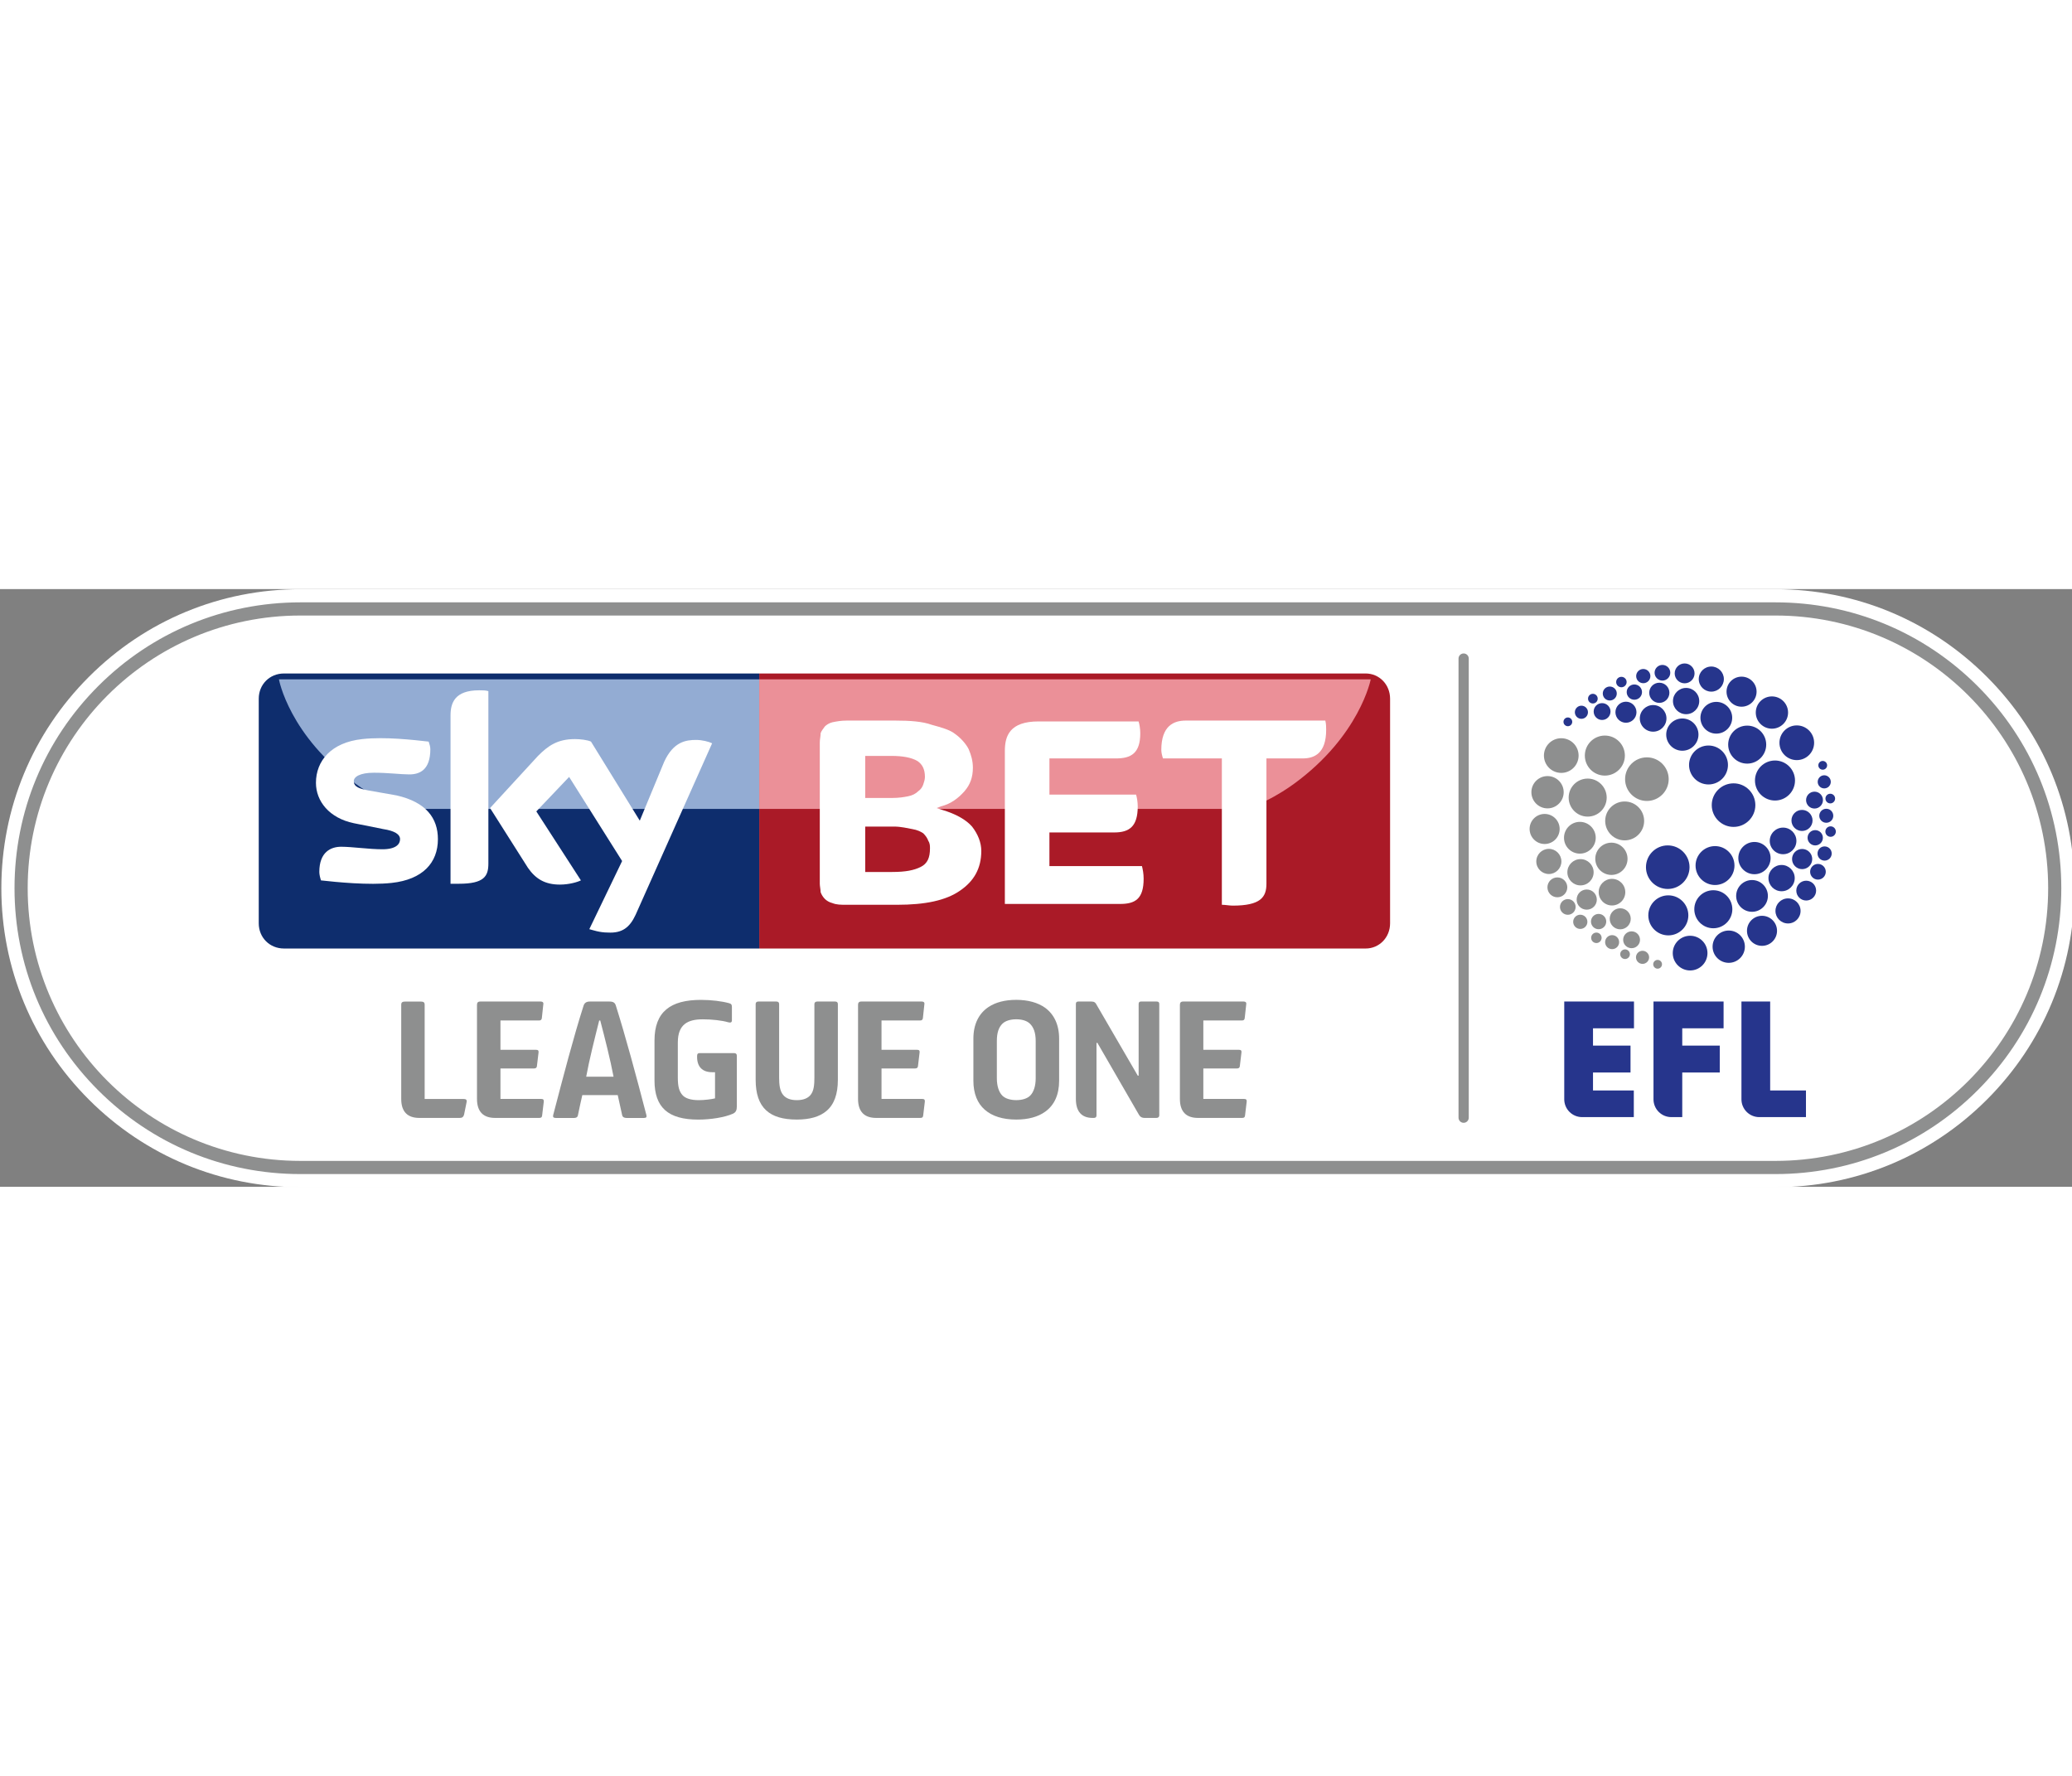 <svg
   xmlns:dc="http://purl.org/dc/elements/1.1/"
   xmlns:cc="http://creativecommons.org/ns#"
   xmlns:rdf="http://www.w3.org/1999/02/22-rdf-syntax-ns#"
   xmlns:svg="http://www.w3.org/2000/svg"
   xmlns="http://www.w3.org/2000/svg"
   xmlns:sodipodi="http://sodipodi.sourceforge.net/DTD/sodipodi-0.dtd"
   xmlns:inkscape="http://www.inkscape.org/namespaces/inkscape"
   width="70"
   height="60"
   viewBox="0 0 500 144.24"
   id="svg18413"
   version="1.1"
   inkscape:version="0.91 r13725"
   sodipodi:docname="EFL League One.svg">
  <rect x="0" y="0" width="500" height="144.24" fill="#808080" stroke="none"/>
  <defs
     id="defs18415" />
  <sodipodi:namedview
     id="base"
     pagecolor="#ffffff"
     bordercolor="#666666"
     borderopacity="1.0"
     inkscape:pageopacity="0.0"
     inkscape:pageshadow="2"
     inkscape:zoom="2.2599999"
     inkscape:cx="250.00001"
     inkscape:cy="72.120094"
     inkscape:document-units="px"
     inkscape:current-layer="layer1"
     showgrid="false"
     fit-margin-top="0"
     fit-margin-left="0"
     fit-margin-right="0"
     fit-margin-bottom="0"
     inkscape:window-width="1600"
     inkscape:window-height="838"
     inkscape:window-x="-8"
     inkscape:window-y="-8"
     inkscape:window-maximized="1" />
  <g
     inkscape:label="Calque 1"
     inkscape:groupmode="layer"
     id="layer1"
     transform="translate(250.159,-305.07)">
    <g
       transform="matrix(0.675,0,0,0.675,-852.091,261.69)"
       style="clip-rule:evenodd;fill-rule:evenodd;image-rendering:optimizeQuality;shape-rendering:geometricPrecision;text-rendering:geometricPrecision"
       id="g14701">
      <path
         d="m 999.137,278.107 c -28.551,0 -55.398,-11.12 -75.584,-31.306 -20.198,-20.198 -31.318,-47.046 -31.318,-75.597 0,-28.551 11.12,-55.398 31.318,-75.584 20.186,-20.198 47.034,-31.318 75.584,-31.318 l 527.337,0 c 28.551,0 55.398,11.12 75.584,31.318 20.198,20.186 31.318,47.034 31.318,75.584 0,28.551 -11.12,55.398 -31.318,75.597 -20.186,20.186 -47.033,31.306 -75.584,31.306 l -527.337,0"
         style="fill:#ffffff;fill-opacity:1;fill-rule:nonzero;stroke:none"
         id="path1768-8"
         inkscape:connector-curvature="0" />
      <path
         d="m 1526.472,268.699 -527.337,0 c -53.846,0 -97.486,-43.653 -97.486,-97.498 0,-53.846 43.64,-97.486 97.486,-97.486 l 527.337,0 c 53.846,0 97.498,43.64 97.498,97.486 0,53.846 -43.653,97.498 -97.498,97.498 m 72.266,-169.764 c -19.309,-19.297 -44.967,-29.928 -72.266,-29.928 l -527.337,0 c -27.298,0 -52.957,10.631 -72.266,29.928 -19.297,19.309 -29.928,44.967 -29.928,72.266 0,27.299 10.631,52.969 29.928,72.266 19.309,19.309 44.967,29.941 72.266,29.941 l 527.337,0 c 27.299,0 52.957,-10.631 72.266,-29.941 19.309,-19.297 29.928,-44.967 29.928,-72.266 0,-27.299 -10.619,-52.957 -29.928,-72.266"
         style="fill:#8e8f8f;fill-opacity:1;fill-rule:nonzero;stroke:none"
         id="path1772"
         inkscape:connector-curvature="0" />
      <path
         d="m 1415.004,87.279 c -1.014,0 -1.828,0.814 -1.828,1.828 l 0,164.142 c 0,1.014 0.814,1.828 1.828,1.828 1.014,0 1.828,-0.814 1.828,-1.828 l 0,-164.142 c 0,-1.014 -0.814,-1.828 -1.828,-1.828"
         style="fill:#8e8f8f;fill-opacity:1;fill-rule:nonzero;stroke:none"
         id="path1776"
         inkscape:connector-curvature="0" />
      <g
         id="g14321"
         transform="matrix(12.522,0,0,-12.522,549.925,426.175)">
        <path
           inkscape:connector-curvature="0"
           id="path1780"
           style="fill:#8e8f8f;fill-opacity:1;fill-rule:nonzero;stroke:none"
           d="m 40.617,14.242 -0.068,-0.337 c -0.021,-0.081 -0.06,-0.102 -0.128,-0.102 l -1.152,0 c -0.329,0 -0.516,0.17 -0.516,0.541 l 0,2.688 c 0,0.077 0.034,0.094 0.132,0.094 l 0.405,0 c 0.098,0 0.132,-0.017 0.132,-0.094 l 0,-2.688 1.11,0 c 0.068,0 0.106,-0.021 0.085,-0.102" />
        <path
           inkscape:connector-curvature="0"
           id="path1784"
           style="fill:#8e8f8f;fill-opacity:1;fill-rule:nonzero;stroke:none"
           d="m 42.823,14.268 -0.047,-0.393 c -0.004,-0.051 -0.025,-0.072 -0.081,-0.072 l -1.263,0 c -0.328,0 -0.516,0.171 -0.516,0.542 l 0,2.688 c 0,0.059 0.025,0.093 0.094,0.093 l 1.728,0 c 0.051,0 0.081,-0.025 0.072,-0.076 l -0.042,-0.393 c -0.005,-0.051 -0.03,-0.072 -0.082,-0.072 l -1.1,0 0,-0.837 1.015,0 c 0.06,0 0.077,-0.025 0.073,-0.072 l -0.047,-0.393 c -0.005,-0.047 -0.03,-0.068 -0.086,-0.068 l -0.955,0 0,-0.87 1.165,0 c 0.055,0 0.076,-0.022 0.072,-0.077" />
        <path
           inkscape:connector-curvature="0"
           id="path1788"
           style="fill:#8e8f8f;fill-opacity:1;fill-rule:nonzero;stroke:none"
           d="m 44.815,14.98 c -0.094,0.495 -0.247,1.097 -0.38,1.604 l -0.03,0 c -0.127,-0.507 -0.281,-1.109 -0.371,-1.604 l 0.781,0 z m -1.724,-1.097 c 0.295,1.131 0.585,2.24 0.866,3.119 0.026,0.086 0.082,0.124 0.184,0.124 l 0.554,0 c 0.12,0 0.163,-0.038 0.188,-0.124 0.277,-0.879 0.576,-1.988 0.871,-3.123 0.012,-0.055 -0.009,-0.077 -0.073,-0.077 l -0.499,0 c -0.068,0 -0.111,0.03 -0.12,0.073 l -0.128,0.58 -1.011,0 c -0.047,-0.196 -0.085,-0.388 -0.128,-0.589 -0.008,-0.038 -0.047,-0.064 -0.102,-0.064 l -0.529,0 c -0.068,0 -0.085,0.03 -0.073,0.081" />
        <path
           inkscape:connector-curvature="0"
           id="path1792"
           style="fill:#8e8f8f;fill-opacity:1;fill-rule:nonzero;stroke:none"
           d="m 47.631,15.108 c -0.286,0 -0.431,0.162 -0.431,0.435 l 0,0.03 c 0,0.055 0.021,0.081 0.072,0.081 l 0.982,0 c 0.055,0 0.081,-0.026 0.081,-0.077 l 0,-1.442 c 0,-0.115 -0.03,-0.175 -0.115,-0.213 -0.23,-0.102 -0.627,-0.167 -0.986,-0.167 -0.861,0 -1.25,0.346 -1.25,1.118 l 0,1.14 c 0,0.823 0.457,1.16 1.327,1.16 0.299,0 0.597,-0.038 0.802,-0.094 0.064,-0.017 0.081,-0.043 0.081,-0.115 l 0,-0.376 c 0,-0.059 -0.038,-0.072 -0.102,-0.055 -0.188,0.055 -0.47,0.085 -0.73,0.085 -0.418,0 -0.712,-0.136 -0.712,-0.661 l 0,-1.003 c 0,-0.256 0.038,-0.392 0.132,-0.499 0.077,-0.089 0.23,-0.145 0.465,-0.145 0.166,0 0.367,0.026 0.465,0.051 l 0,0.747 -0.081,0 z" />
        <path
           inkscape:connector-curvature="0"
           id="path1796"
           style="fill:#8e8f8f;fill-opacity:1;fill-rule:nonzero;stroke:none"
           d="m 49.171,14.02 c -0.201,0.184 -0.299,0.474 -0.299,0.87 l 0,2.163 c 0,0.043 0.022,0.073 0.077,0.073 l 0.516,0 c 0.052,0 0.077,-0.026 0.077,-0.073 l 0,-2.103 c 0,-0.205 0.022,-0.375 0.111,-0.486 0.077,-0.099 0.209,-0.154 0.393,-0.154 0.188,0 0.32,0.055 0.397,0.154 0.089,0.111 0.106,0.281 0.106,0.486 l 0,2.103 c 0,0.047 0.03,0.073 0.081,0.073 l 0.512,0 c 0.056,0 0.077,-0.03 0.077,-0.073 l 0,-2.163 c 0,-0.409 -0.107,-0.704 -0.324,-0.887 -0.196,-0.167 -0.478,-0.247 -0.849,-0.247 -0.393,0 -0.683,0.085 -0.875,0.264" />
        <path
           inkscape:connector-curvature="0"
           id="path1800"
           style="fill:#8e8f8f;fill-opacity:1;fill-rule:nonzero;stroke:none"
           d="m 53.702,14.268 -0.047,-0.393 c -0.004,-0.051 -0.025,-0.072 -0.081,-0.072 l -1.263,0 c -0.328,0 -0.516,0.171 -0.516,0.542 l 0,2.688 c 0,0.059 0.025,0.093 0.094,0.093 l 1.727,0 c 0.052,0 0.082,-0.025 0.073,-0.076 l -0.042,-0.393 c -0.005,-0.051 -0.031,-0.072 -0.082,-0.072 l -1.1,0 0,-0.837 1.015,0 c 0.06,0 0.077,-0.025 0.073,-0.072 l -0.047,-0.393 c -0.005,-0.047 -0.03,-0.068 -0.086,-0.068 l -0.955,0 0,-0.87 1.165,0 c 0.055,0 0.076,-0.022 0.072,-0.077" />
        <path
           inkscape:connector-curvature="0"
           id="path1804"
           style="fill:#8e8f8f;fill-opacity:1;fill-rule:nonzero;stroke:none"
           d="m 56.709,14.439 c 0.103,0.102 0.158,0.282 0.158,0.495 l 0,1.062 c 0,0.244 -0.06,0.393 -0.162,0.495 -0.085,0.085 -0.226,0.128 -0.393,0.128 -0.166,0 -0.311,-0.043 -0.397,-0.128 -0.102,-0.102 -0.157,-0.251 -0.157,-0.495 l 0,-1.062 c 0,-0.213 0.055,-0.393 0.157,-0.495 0.086,-0.085 0.231,-0.128 0.397,-0.128 0.167,0 0.311,0.043 0.397,0.128 m -1.297,-0.401 c -0.209,0.183 -0.324,0.461 -0.324,0.828 l 0,1.199 c 0,0.418 0.158,0.721 0.431,0.904 0.204,0.136 0.473,0.205 0.793,0.205 0.333,0 0.615,-0.077 0.824,-0.226 0.251,-0.184 0.4,-0.478 0.4,-0.883 l 0,-1.199 c 0,-0.406 -0.14,-0.7 -0.396,-0.884 -0.205,-0.149 -0.486,-0.226 -0.828,-0.226 -0.38,0 -0.687,0.094 -0.9,0.282" />
        <path
           inkscape:connector-curvature="0"
           id="path1808"
           style="fill:#8e8f8f;fill-opacity:1;fill-rule:nonzero;stroke:none"
           d="m 60.395,17.054 0,-3.179 c 0,-0.047 -0.034,-0.072 -0.081,-0.072 l -0.333,0 c -0.094,0 -0.136,0.038 -0.166,0.09 l -1.186,2.052 -0.026,0 0,-2.07 c 0,-0.051 -0.026,-0.072 -0.081,-0.072 l -0.03,0 c -0.303,0 -0.478,0.171 -0.478,0.542 l 0,2.709 c 0,0.047 0.017,0.072 0.069,0.072 l 0.375,0 c 0.077,0 0.119,-0.029 0.145,-0.089 l 1.178,-2.027 0.025,0 0,2.044 c 0,0.051 0.021,0.072 0.068,0.072 l 0.444,0 c 0.055,0 0.077,-0.021 0.077,-0.072" />
        <path
           inkscape:connector-curvature="0"
           id="path1812"
           style="fill:#8e8f8f;fill-opacity:1;fill-rule:nonzero;stroke:none"
           d="m 62.891,14.268 -0.047,-0.393 c -0.004,-0.051 -0.026,-0.072 -0.081,-0.072 l -1.263,0 c -0.329,0 -0.516,0.171 -0.516,0.542 l 0,2.688 c 0,0.059 0.025,0.093 0.094,0.093 l 1.727,0 c 0.052,0 0.082,-0.025 0.073,-0.076 l -0.043,-0.393 c -0.004,-0.051 -0.03,-0.072 -0.081,-0.072 l -1.101,0 0,-0.837 1.016,0 c 0.06,0 0.077,-0.025 0.073,-0.072 l -0.047,-0.393 c -0.005,-0.047 -0.03,-0.068 -0.086,-0.068 l -0.956,0 0,-0.87 1.165,0 c 0.056,0 0.077,-0.022 0.073,-0.077" />
      </g>
      <g
         id="g14315"
         transform="matrix(12.522,0,0,-12.522,549.925,426.175)">
        <path
           inkscape:connector-curvature="0"
           id="path1816"
           style="fill:#26358c;fill-opacity:1;fill-rule:nonzero;stroke:none"
           d="m 78.858,13.826 0,0.761 -1.022,0 0,2.539 -0.82,0 0,-2.791 c 0,-0.281 0.228,-0.509 0.509,-0.509 l 1.333,0 z m -6.901,0.509 c 0,-0.281 0.228,-0.509 0.51,-0.509 l 1.476,0 0,0.761 -1.165,0 0,0.513 1.071,0 0,0.768 -1.071,0 0,0.493 1.17,0 0,0.765 -1.991,0 0,-2.791 z m 3.057,-0.509 c -0.281,0 -0.509,0.228 -0.509,0.509 l 0,2.791 2.001,0 0,-0.765 -1.18,0 0,-0.493 1.071,0 0,-0.768 -1.071,0 0,-1.274 -0.312,0 z" />
        <path
           inkscape:connector-curvature="0"
           id="path1820"
           style="fill:#26358c;fill-opacity:1;fill-rule:nonzero;stroke:none"
           d="m 78.162,21.025 c -0.207,0 -0.375,-0.168 -0.375,-0.375 0,-0.207 0.168,-0.375 0.375,-0.375 0.207,0 0.375,0.168 0.375,0.375 0,0.207 -0.168,0.375 -0.375,0.375 m 0.184,-0.954 c -0.198,0 -0.359,-0.16 -0.359,-0.358 0,-0.198 0.161,-0.358 0.359,-0.358 0.198,0 0.358,0.16 0.358,0.358 0,0.198 -0.16,0.358 -0.358,0.358 m -0.743,-0.497 c -0.237,0 -0.429,-0.192 -0.429,-0.429 0,-0.237 0.192,-0.429 0.429,-0.429 0.237,0 0.429,0.192 0.429,0.429 0,0.237 -0.192,0.429 -0.429,0.429 m -0.95,-0.421 c -0.254,0 -0.461,-0.206 -0.461,-0.461 0,-0.254 0.207,-0.461 0.461,-0.461 0.255,0 0.461,0.207 0.461,0.461 0,0.255 -0.206,0.461 -0.461,0.461 m -1.102,-0.149 c -0.273,0 -0.496,-0.222 -0.496,-0.495 0,-0.274 0.223,-0.496 0.496,-0.496 0.274,0 0.495,0.222 0.495,0.496 0,0.273 -0.221,0.495 -0.495,0.495 m -0.622,1.154 c -0.316,0 -0.572,-0.256 -0.572,-0.571 0,-0.316 0.256,-0.572 0.572,-0.572 0.316,0 0.571,0.256 0.571,0.572 0,0.315 -0.255,0.571 -0.571,0.571 m 2.389,0.437 c -0.25,0 -0.453,-0.203 -0.453,-0.454 0,-0.25 0.203,-0.453 0.453,-0.453 0.25,0 0.453,0.203 0.453,0.453 0,0.251 -0.203,0.454 -0.453,0.454 m 2.018,3.4 c -0.069,0 -0.125,-0.056 -0.125,-0.125 0,-0.069 0.056,-0.125 0.125,-0.125 0.07,0 0.126,0.056 0.126,0.125 0,0.069 -0.056,0.125 -0.126,0.125 m 0.044,-0.409 c -0.104,0 -0.187,-0.085 -0.187,-0.188 0,-0.103 0.083,-0.187 0.187,-0.187 0.103,0 0.187,0.084 0.187,0.187 0,0.103 -0.084,0.188 -0.187,0.188 m -0.278,-0.468 c -0.133,0 -0.241,-0.108 -0.241,-0.241 0,-0.133 0.108,-0.241 0.241,-0.241 0.133,0 0.241,0.108 0.241,0.241 0,0.133 -0.108,0.241 -0.241,0.241 m 0.45,-0.059 c -0.076,0 -0.138,-0.062 -0.138,-0.138 0,-0.076 0.062,-0.138 0.138,-0.138 0.076,0 0.138,0.062 0.138,0.138 0,0.076 -0.062,0.138 -0.138,0.138 m 0.01,-0.931 c -0.083,0 -0.15,-0.067 -0.15,-0.149 0,-0.083 0.067,-0.15 0.15,-0.15 0.082,0 0.149,0.067 0.149,0.15 0,0.082 -0.067,0.149 -0.149,0.149 m -0.124,0.502 c -0.11,0 -0.2,-0.09 -0.2,-0.201 0,-0.11 0.09,-0.199 0.2,-0.199 0.111,0 0.2,0.089 0.2,0.199 0,0.111 -0.089,0.201 -0.2,0.201 m -0.316,-0.61 c -0.12,0 -0.218,-0.098 -0.218,-0.219 0,-0.12 0.098,-0.218 0.218,-0.218 0.121,0 0.219,0.098 0.219,0.218 0,0.121 -0.098,0.219 -0.219,0.219 m 0.268,-0.465 c -0.112,0 -0.202,-0.09 -0.202,-0.203 0,-0.112 0.09,-0.203 0.202,-0.203 0.112,0 0.203,0.091 0.203,0.203 0,0.113 -0.091,0.203 -0.203,0.203 m -0.19,-0.5 c -0.123,0 -0.223,-0.1 -0.223,-0.224 0,-0.124 0.1,-0.224 0.223,-0.224 0.124,0 0.224,0.1 0.224,0.224 0,0.124 -0.1,0.224 -0.224,0.224 m -0.335,-0.479 c -0.156,0 -0.283,-0.126 -0.283,-0.283 0,-0.157 0.127,-0.283 0.283,-0.283 0.156,0 0.283,0.126 0.283,0.283 0,0.157 -0.127,0.283 -0.283,0.283 m -0.116,0.906 c -0.159,0 -0.288,-0.129 -0.288,-0.288 0,-0.159 0.129,-0.288 0.288,-0.288 0.159,0 0.288,0.129 0.288,0.288 0,0.159 -0.129,0.288 -0.288,0.288 m -0.004,1.115 c -0.166,0 -0.301,-0.135 -0.301,-0.301 0,-0.166 0.135,-0.3 0.301,-0.3 0.166,0 0.301,0.134 0.301,0.3 0,0.166 -0.135,0.301 -0.301,0.301 m -0.54,-0.505 c -0.21,0 -0.381,-0.17 -0.381,-0.38 0,-0.21 0.171,-0.38 0.381,-0.38 0.209,0 0.38,0.17 0.38,0.38 0,0.21 -0.171,0.38 -0.38,0.38 m -0.818,-0.41 c -0.254,0 -0.46,-0.206 -0.46,-0.46 0,-0.255 0.206,-0.461 0.46,-0.461 0.254,0 0.461,0.206 0.461,0.461 0,0.254 -0.207,0.46 -0.461,0.46 m -1.174,-1.378 c -0.3,0 -0.543,-0.243 -0.543,-0.543 0,-0.299 0.243,-0.543 0.543,-0.543 0.3,0 0.543,0.244 0.543,0.543 0,0.3 -0.243,0.543 -0.543,0.543 m 0.049,1.26 c -0.307,0 -0.556,-0.249 -0.556,-0.555 0,-0.307 0.249,-0.556 0.556,-0.556 0.306,0 0.555,0.249 0.555,0.556 0,0.306 -0.249,0.555 -0.555,0.555 m -0.728,-0.602 c 0,-0.343 -0.279,-0.622 -0.622,-0.622 -0.344,0 -0.622,0.279 -0.622,0.622 0,0.344 0.278,0.622 0.622,0.622 0.343,0 0.622,-0.278 0.622,-0.622" />
        <path
           inkscape:connector-curvature="0"
           id="path1824"
           style="fill:#26358c;fill-opacity:1;fill-rule:nonzero;stroke:none"
           d="m 75.436,26.08 c -0.207,0 -0.375,-0.168 -0.375,-0.375 0,-0.207 0.168,-0.375 0.375,-0.375 0.207,0 0.375,0.168 0.375,0.375 0,0.207 -0.168,0.375 -0.375,0.375 m 0.72,0.611 c -0.199,0 -0.359,-0.16 -0.359,-0.358 0,-0.198 0.16,-0.359 0.359,-0.359 0.197,0 0.358,0.161 0.358,0.359 0,0.198 -0.161,0.358 -0.358,0.358 m 0.863,-0.289 c -0.237,0 -0.429,-0.192 -0.429,-0.428 0,-0.238 0.192,-0.43 0.429,-0.43 0.237,0 0.429,0.192 0.429,0.43 0,0.236 -0.192,0.428 -0.429,0.428 m 0.867,-0.564 c -0.255,0 -0.461,-0.206 -0.461,-0.461 0,-0.254 0.206,-0.461 0.461,-0.461 0.254,0 0.461,0.207 0.461,0.461 0,0.255 -0.207,0.461 -0.461,0.461 m 0.71,-0.828 c -0.274,0 -0.495,-0.222 -0.495,-0.496 0,-0.273 0.221,-0.495 0.495,-0.495 0.274,0 0.495,0.222 0.495,0.495 0,0.274 -0.221,0.496 -0.495,0.496 m -0.622,-1.002 c -0.316,0 -0.572,-0.256 -0.572,-0.571 0,-0.316 0.256,-0.572 0.572,-0.572 0.315,0 0.571,0.256 0.571,0.572 0,0.315 -0.256,0.571 -0.571,0.571 m -1.676,1.674 c -0.25,0 -0.453,-0.203 -0.453,-0.454 0,-0.25 0.203,-0.453 0.453,-0.453 0.251,0 0.454,0.203 0.454,0.453 0,0.251 -0.203,0.454 -0.454,0.454 m -4.238,-0.445 c -0.069,0 -0.125,-0.056 -0.125,-0.125 0,-0.069 0.056,-0.125 0.125,-0.125 0.069,0 0.125,0.056 0.125,0.125 0,0.069 -0.056,0.125 -0.125,0.125 m 0.387,0.336 c -0.103,0 -0.187,-0.084 -0.187,-0.187 0,-0.104 0.084,-0.188 0.187,-0.188 0.104,0 0.187,0.084 0.187,0.188 0,0.103 -0.083,0.187 -0.187,0.187 m 0.59,0.073 c -0.133,0 -0.24,-0.107 -0.24,-0.24 0,-0.133 0.107,-0.241 0.24,-0.241 0.133,0 0.241,0.108 0.241,0.241 0,0.133 -0.108,0.24 -0.241,0.24 m -0.263,0.266 c -0.076,0 -0.138,-0.062 -0.138,-0.138 0,-0.077 0.062,-0.138 0.138,-0.138 0.077,0 0.138,0.061 0.138,0.138 0,0.076 -0.061,0.138 -0.138,0.138 m 0.814,0.485 c -0.082,0 -0.149,-0.066 -0.149,-0.149 0,-0.082 0.067,-0.149 0.149,-0.149 0.083,0 0.15,0.067 0.15,0.149 0,0.083 -0.067,0.149 -0.15,0.149 m -0.331,-0.277 c -0.111,0 -0.2,-0.089 -0.2,-0.199 0,-0.111 0.089,-0.2 0.2,-0.2 0.11,0 0.2,0.089 0.2,0.2 0,0.11 -0.09,0.199 -0.2,0.199 m 0.701,0.059 c -0.12,0 -0.218,-0.098 -0.218,-0.218 0,-0.121 0.098,-0.218 0.218,-0.218 0.121,0 0.219,0.097 0.219,0.218 0,0.12 -0.098,0.218 -0.219,0.218 m 0.256,0.442 c -0.113,0 -0.204,-0.092 -0.204,-0.203 0,-0.113 0.091,-0.203 0.204,-0.203 0.112,0 0.202,0.09 0.202,0.203 0,0.111 -0.09,0.203 -0.202,0.203 m 0.546,0.116 c -0.123,0 -0.224,-0.1 -0.224,-0.223 0,-0.124 0.101,-0.224 0.224,-0.224 0.124,0 0.224,0.1 0.224,0.224 0,0.123 -0.1,0.223 -0.224,0.223 m 0.634,0.042 c -0.157,0 -0.284,-0.127 -0.284,-0.284 0,-0.156 0.127,-0.283 0.284,-0.283 0.156,0 0.283,0.127 0.283,0.283 0,0.157 -0.127,0.284 -0.283,0.284 m -0.723,-0.55 c -0.159,0 -0.288,-0.129 -0.288,-0.287 0,-0.16 0.129,-0.289 0.288,-0.289 0.159,0 0.288,0.129 0.288,0.289 0,0.159 -0.129,0.287 -0.288,0.287 m -0.952,-0.542 c -0.166,0 -0.301,-0.135 -0.301,-0.3 0,-0.166 0.135,-0.301 0.301,-0.301 0.166,0 0.3,0.135 0.3,0.301 0,0.165 -0.134,0.3 -0.3,0.3 m 0.776,-0.096 c -0.211,0 -0.38,-0.17 -0.381,-0.38 0,-0.21 0.17,-0.38 0.381,-0.38 0.209,0 0.38,0.17 0.38,0.38 0,0.21 -0.171,0.38 -0.38,0.38 m 0.833,-0.383 c -0.254,0 -0.46,-0.206 -0.46,-0.46 0,-0.254 0.206,-0.461 0.46,-0.461 0.254,0 0.461,0.207 0.461,0.461 0,0.254 -0.207,0.46 -0.461,0.46 m 1.852,-0.204 c -0.3,0 -0.543,-0.242 -0.543,-0.542 0,-0.3 0.243,-0.543 0.543,-0.543 0.299,0 0.543,0.243 0.543,0.543 0,0.3 -0.244,0.542 -0.543,0.542 m -1.105,-0.568 c -0.306,0 -0.555,-0.249 -0.555,-0.556 0,-0.307 0.249,-0.556 0.555,-0.556 0.307,0 0.556,0.249 0.556,0.556 0,0.307 -0.249,0.556 -0.556,0.556 m 0.716,-1.08 c -0.344,0 -0.623,-0.278 -0.623,-0.622 0,-0.343 0.279,-0.622 0.623,-0.622 0.343,0 0.622,0.279 0.622,0.622 0,0.344 -0.279,0.622 -0.622,0.622" />
        <path
           inkscape:connector-curvature="0"
           id="path1828"
           style="fill:#8e8f8f;fill-opacity:1;fill-rule:nonzero;stroke:none"
           d="m 72.421,21.192 c -0.207,0 -0.375,-0.168 -0.375,-0.375 0,-0.207 0.168,-0.375 0.375,-0.375 0.207,0 0.375,0.168 0.375,0.375 0,0.207 -0.168,0.375 -0.375,0.375 m -0.903,0.293 c -0.199,0 -0.359,-0.161 -0.359,-0.359 0,-0.198 0.16,-0.359 0.359,-0.359 0.197,0 0.358,0.161 0.358,0.359 0,0.198 -0.161,0.359 -0.358,0.359 m -0.121,0.997 c -0.237,0 -0.429,-0.192 -0.429,-0.428 0,-0.237 0.192,-0.43 0.429,-0.43 0.237,0 0.429,0.192 0.429,0.43 0,0.236 -0.192,0.428 -0.429,0.428 m 0.083,1.081 c -0.255,0 -0.461,-0.206 -0.461,-0.46 0,-0.255 0.206,-0.462 0.461,-0.462 0.254,0 0.461,0.207 0.461,0.462 0,0.254 -0.207,0.46 -0.461,0.46 m 0.392,1.081 c -0.274,0 -0.495,-0.222 -0.495,-0.495 0,-0.274 0.221,-0.495 0.495,-0.495 0.274,0 0.495,0.221 0.495,0.495 0,0.273 -0.221,0.495 -0.495,0.495 m 1.244,0.076 c -0.315,0 -0.571,-0.256 -0.571,-0.571 0,-0.316 0.256,-0.572 0.571,-0.572 0.316,0 0.572,0.256 0.572,0.572 0,0.315 -0.256,0.571 -0.572,0.571 m -0.713,-2.464 c -0.251,0 -0.453,-0.204 -0.453,-0.454 0,-0.25 0.202,-0.453 0.453,-0.453 0.25,0 0.453,0.203 0.453,0.453 0,0.25 -0.203,0.454 -0.453,0.454 m 2.22,-3.941 c -0.07,0 -0.126,-0.056 -0.126,-0.125 0,-0.069 0.057,-0.126 0.126,-0.126 0.069,0 0.125,0.057 0.125,0.126 0,0.069 -0.056,0.125 -0.125,0.125 m -0.431,0.26 c -0.103,0 -0.187,-0.083 -0.187,-0.187 0,-0.103 0.084,-0.187 0.187,-0.187 0.103,0 0.188,0.084 0.188,0.187 0,0.104 -0.085,0.187 -0.188,0.187 m -0.312,0.555 c -0.133,0 -0.241,-0.108 -0.241,-0.241 0,-0.133 0.108,-0.24 0.241,-0.24 0.133,0 0.24,0.107 0.24,0.24 0,0.133 -0.107,0.241 -0.24,0.241 m -0.187,-0.515 c -0.077,0 -0.138,-0.061 -0.138,-0.138 0,-0.076 0.061,-0.137 0.138,-0.137 0.076,0 0.138,0.061 0.138,0.137 0,0.077 -0.062,0.138 -0.138,0.138 m -0.818,0.48 c -0.083,0 -0.15,-0.067 -0.15,-0.15 0,-0.082 0.067,-0.149 0.15,-0.149 0.082,0 0.149,0.067 0.149,0.149 0,0.083 -0.067,0.15 -0.149,0.15 m 0.449,-0.073 c -0.111,0 -0.2,-0.09 -0.2,-0.2 0,-0.111 0.089,-0.2 0.2,-0.2 0.111,0 0.2,0.089 0.2,0.2 0,0.11 -0.089,0.2 -0.2,0.2 m -0.386,0.606 c -0.12,0 -0.218,-0.098 -0.218,-0.218 0,-0.121 0.098,-0.219 0.218,-0.219 0.121,0 0.218,0.098 0.218,0.219 0,0.12 -0.097,0.218 -0.218,0.218 m -0.523,-0.023 c -0.112,0 -0.203,-0.091 -0.203,-0.203 0,-0.112 0.091,-0.203 0.203,-0.203 0.112,0 0.203,0.091 0.203,0.203 0,0.112 -0.091,0.203 -0.203,0.203 m -0.356,0.446 c -0.124,0 -0.224,-0.1 -0.224,-0.224 0,-0.123 0.1,-0.224 0.224,-0.224 0.123,0 0.223,0.101 0.223,0.224 0,0.124 -0.1,0.224 -0.223,0.224 m -0.299,0.619 c -0.156,0 -0.283,-0.127 -0.283,-0.283 0,-0.157 0.127,-0.284 0.283,-0.284 0.157,0 0.284,0.127 0.284,0.284 0,0.156 -0.127,0.283 -0.284,0.283 m 0.839,-0.345 c -0.16,0 -0.288,-0.129 -0.288,-0.289 0,-0.159 0.128,-0.287 0.288,-0.287 0.159,0 0.288,0.128 0.288,0.287 0,0.16 -0.129,0.289 -0.288,0.289 m 0.956,-0.536 c -0.166,0 -0.3,-0.134 -0.3,-0.3 0,-0.166 0.134,-0.301 0.3,-0.301 0.166,0 0.301,0.135 0.301,0.301 0,0.166 -0.135,0.3 -0.301,0.3 m -0.235,0.84 c -0.21,0 -0.38,-0.17 -0.38,-0.38 0,-0.21 0.17,-0.38 0.38,-0.38 0.21,0 0.38,0.17 0.38,0.38 0,0.21 -0.17,0.38 -0.38,0.38 m -0.016,1.033 c -0.255,0 -0.461,-0.206 -0.461,-0.46 0,-0.255 0.206,-0.461 0.461,-0.461 0.254,0 0.46,0.206 0.46,0.461 0,0.254 -0.206,0.46 -0.46,0.46 m -0.678,1.83 c -0.3,0 -0.543,-0.243 -0.543,-0.543 0,-0.3 0.243,-0.543 0.543,-0.543 0.3,0 0.543,0.243 0.543,0.543 0,0.3 -0.244,0.543 -0.543,0.543 m 1.056,-0.654 c -0.307,0 -0.556,-0.248 -0.556,-0.555 0,-0.306 0.249,-0.555 0.556,-0.555 0.307,0 0.556,0.249 0.556,0.555 0,0.307 -0.249,0.555 -0.556,0.555 m 0.634,1.26 c -0.343,0 -0.622,-0.279 -0.622,-0.623 0,-0.343 0.279,-0.622 0.622,-0.622 0.344,0 0.623,0.279 0.623,0.622 0,0.344 -0.279,0.623 -0.623,0.623" />
      </g>
      <g
         transform="translate(0,226.533)"
         id="g14573">
        <path
           style="fill:#aa1a27;fill-opacity:1;fill-rule:evenodd;stroke:none"
           d="m 1163.175,-33.764 216.811,0 c 4.812,0 8.721,-3.909 8.721,-9.021 l 0,-80.29 c 0,-5.112 -3.909,-9.021 -8.721,-9.021 l -216.811,0 0,98.332 z"
           id="path14575"
           inkscape:connector-curvature="0" />
        <path
           style="fill:#0e2d6d;fill-opacity:1;fill-rule:nonzero;stroke:none"
           d="m 1163.175,-132.096 -169.901,0 c -5.112,0 -9.021,3.909 -9.021,9.021 l 0,80.29 c 0,5.112 3.909,9.021 9.021,9.021 l 169.901,0 0,-98.332 z"
           id="path14577"
           inkscape:connector-curvature="0" />
        <path
           style="fill:#93acd3;fill-opacity:1;fill-rule:evenodd;stroke:none"
           d="m 1163.175,-129.991 -171.705,0 c 0,0 3.607,20.148 27.364,37.288 0,0 12.028,9.021 19.846,9.021 l 124.495,0 0,-46.31 z"
           id="path14579"
           inkscape:connector-curvature="0" />
        <path
           style="fill:#eb9098;fill-opacity:1;fill-rule:evenodd;stroke:none"
           d="m 1163.175,-129.991 218.615,0 c 0,0 -3.909,20.148 -27.365,37.288 0,0 -12.028,9.021 -20.147,9.021 l -171.103,0 0,-46.31 z"
           id="path14581"
           inkscape:connector-curvature="0" />
        <path
           style="fill:#ffffff;fill-opacity:1;fill-rule:nonzero;stroke:none"
           d="m 1102.432,-40.68 c 1.201,0.3 3.609,1.203 6.616,1.203 5.112,0.3 7.818,-1.804 9.923,-6.315 l 27.365,-61.345 c -1.201,-0.602 -3.609,-1.203 -5.714,-1.203 -3.609,0 -8.118,0.602 -11.426,7.818 l -8.721,21.05 -17.442,-28.267 c -1.201,-0.602 -3.909,-0.902 -5.712,-0.902 -6.316,0 -9.623,2.406 -13.231,6.014 l -17.14,18.644 13.532,21.35 c 2.707,3.909 6.014,6.014 11.426,6.014 3.308,0 6.315,-0.902 7.519,-1.504 l -15.938,-24.658 11.728,-12.329 18.945,30.071 -11.728,24.358 z m -36.086,-23.455 c 0,4.511 -1.503,7.217 -10.524,7.217 -1.201,0 -2.105,0 -3.007,0 l 0,-60.142 c 0,-4.511 1.504,-9.021 10.223,-9.021 1.201,0 2.407,0 3.308,0.3 l 0,61.646 z m -18.043,-8.721 c 0,8.42 -5.412,14.434 -16.539,15.637 -8.119,0.902 -19.847,-0.3 -25.259,-0.902 -0.3,-0.902 -0.6,-2.105 -0.6,-3.007 0,-7.217 4.21,-9.021 7.819,-9.021 3.909,0 9.923,0.902 14.733,0.902 4.812,0 6.316,-1.804 6.316,-3.609 0,-1.804 -2.105,-3.007 -6.014,-3.608 l -10.524,-2.105 c -8.721,-1.804 -13.533,-7.819 -13.533,-14.434 0,-7.819 5.414,-14.434 16.54,-15.637 8.119,-0.902 18.344,0.3 23.756,0.902 0.3,0.902 0.6,1.804 0.6,2.706 0,7.518 -3.91,9.021 -7.517,9.021 -3.009,0 -7.519,-0.602 -12.63,-0.602 -5.112,0 -7.217,1.504 -7.217,3.007 0,2.105 2.105,2.706 5.112,3.308 l 10.223,1.804 c 10.526,2.406 14.735,8.119 14.735,15.637 z"
           id="path14583"
           inkscape:connector-curvature="0" />
        <path
           style="fill:#ffffff;fill-opacity:1;fill-rule:nonzero;stroke:none"
           d="m 1212.492,-49.401 -18.044,0 c -2.105,0 -3.608,0 -5.112,-0.602 -1.201,-0.3 -2.104,-0.902 -2.706,-1.504 -0.6,-0.602 -1.201,-1.504 -1.504,-2.406 0,-0.902 -0.3,-2.105 -0.3,-3.007 l 0,-50.519 c 0,-1.203 0.3,-2.105 0.3,-3.308 0.3,-0.902 0.9,-1.504 1.504,-2.406 0.6,-0.602 1.504,-1.203 2.706,-1.504 1.504,-0.3 3.007,-0.602 5.112,-0.602 l 17.442,0 c 5.112,0 9.623,0.3 12.93,1.504 3.308,0.902 6.616,1.804 8.421,3.308 2.105,1.504 3.909,3.609 4.811,5.413 0.9,2.105 1.504,4.21 1.504,6.616 0,3.308 -0.9,6.014 -3.007,8.42 -2.105,2.406 -4.811,4.511 -8.419,5.413 l -1.504,0.602 1.804,0.602 c 5.112,1.504 8.721,3.609 10.826,6.014 2.105,2.706 3.307,5.713 3.307,8.72 0,6.315 -2.705,10.826 -7.518,14.133 -5.112,3.609 -12.63,5.112 -22.552,5.112 m -11.428,-11.728 0.6,0 9.021,0 c 4.812,0 7.819,-0.602 10.224,-1.804 2.405,-1.203 3.308,-3.308 3.308,-6.616 0,-0.902 0,-1.804 -0.6,-2.706 -0.3,-0.902 -0.9,-1.804 -1.805,-2.706 -0.9,-0.602 -2.105,-1.202 -3.909,-1.503 -1.804,-0.3 -3.909,-0.902 -6.616,-0.902 l -9.623,0 -0.6,0 0,0.602 0,15.035 0,0.602 z m 0,-26.462 0.6,0 9.021,0 c 2.405,0 4.21,-0.3 5.714,-0.602 1.504,-0.3 2.707,-0.902 3.609,-1.804 0.9,-0.602 1.504,-1.504 1.804,-2.406 0.3,-0.902 0.6,-1.804 0.6,-2.706 0,-2.706 -0.9,-4.511 -2.707,-5.714 -2.104,-1.203 -5.112,-1.804 -9.321,-1.804 l -8.721,0 -0.6,0 0,0.602 0,14.133 0,0.3 z"
           id="path14585"
           inkscape:connector-curvature="0" />
        <path
           style="fill:#ffffff;fill-opacity:1;fill-rule:nonzero;stroke:none"
           d="m 1266.92,-63.234 0,-12.028 23.156,0 c 5.411,0 8.418,-2.105 8.418,-9.322 0,-1.504 -0.3,-3.308 -0.6,-4.21 l -30.972,0 0,-12.931 23.757,0 c 5.411,0 8.72,-1.804 8.72,-9.021 0,-1.503 -0.3,-3.308 -0.601,-4.21 l -35.784,0 c -10.224,0 -12.028,5.112 -12.028,10.525 l 0,54.429 0,0.3 41.198,0 c 5.411,0 8.418,-1.804 8.418,-9.021 0,-1.804 -0.3,-3.308 -0.6,-4.511 l -33.077,0 z"
           id="path14587"
           inkscape:connector-curvature="0" />
        <path
           style="fill:#ffffff;fill-opacity:1;fill-rule:nonzero;stroke:none"
           d="m 1344.503,-101.724 12.93,0 c 4.21,0 8.421,-1.804 8.421,-10.224 0,-0.902 0,-2.105 -0.3,-3.308 l -49.917,0 c -4.21,0 -8.721,1.804 -8.721,10.525 0,0.902 0.3,2.105 0.6,3.007 l 21.049,0 0,52.324 c 1.201,0 2.707,0.3 3.909,0.3 9.924,0 12.029,-3.007 12.029,-7.818 l 0,-44.806 z"
           id="path14589"
           inkscape:connector-curvature="0" />
      </g>
    </g>
  </g>
</svg>
